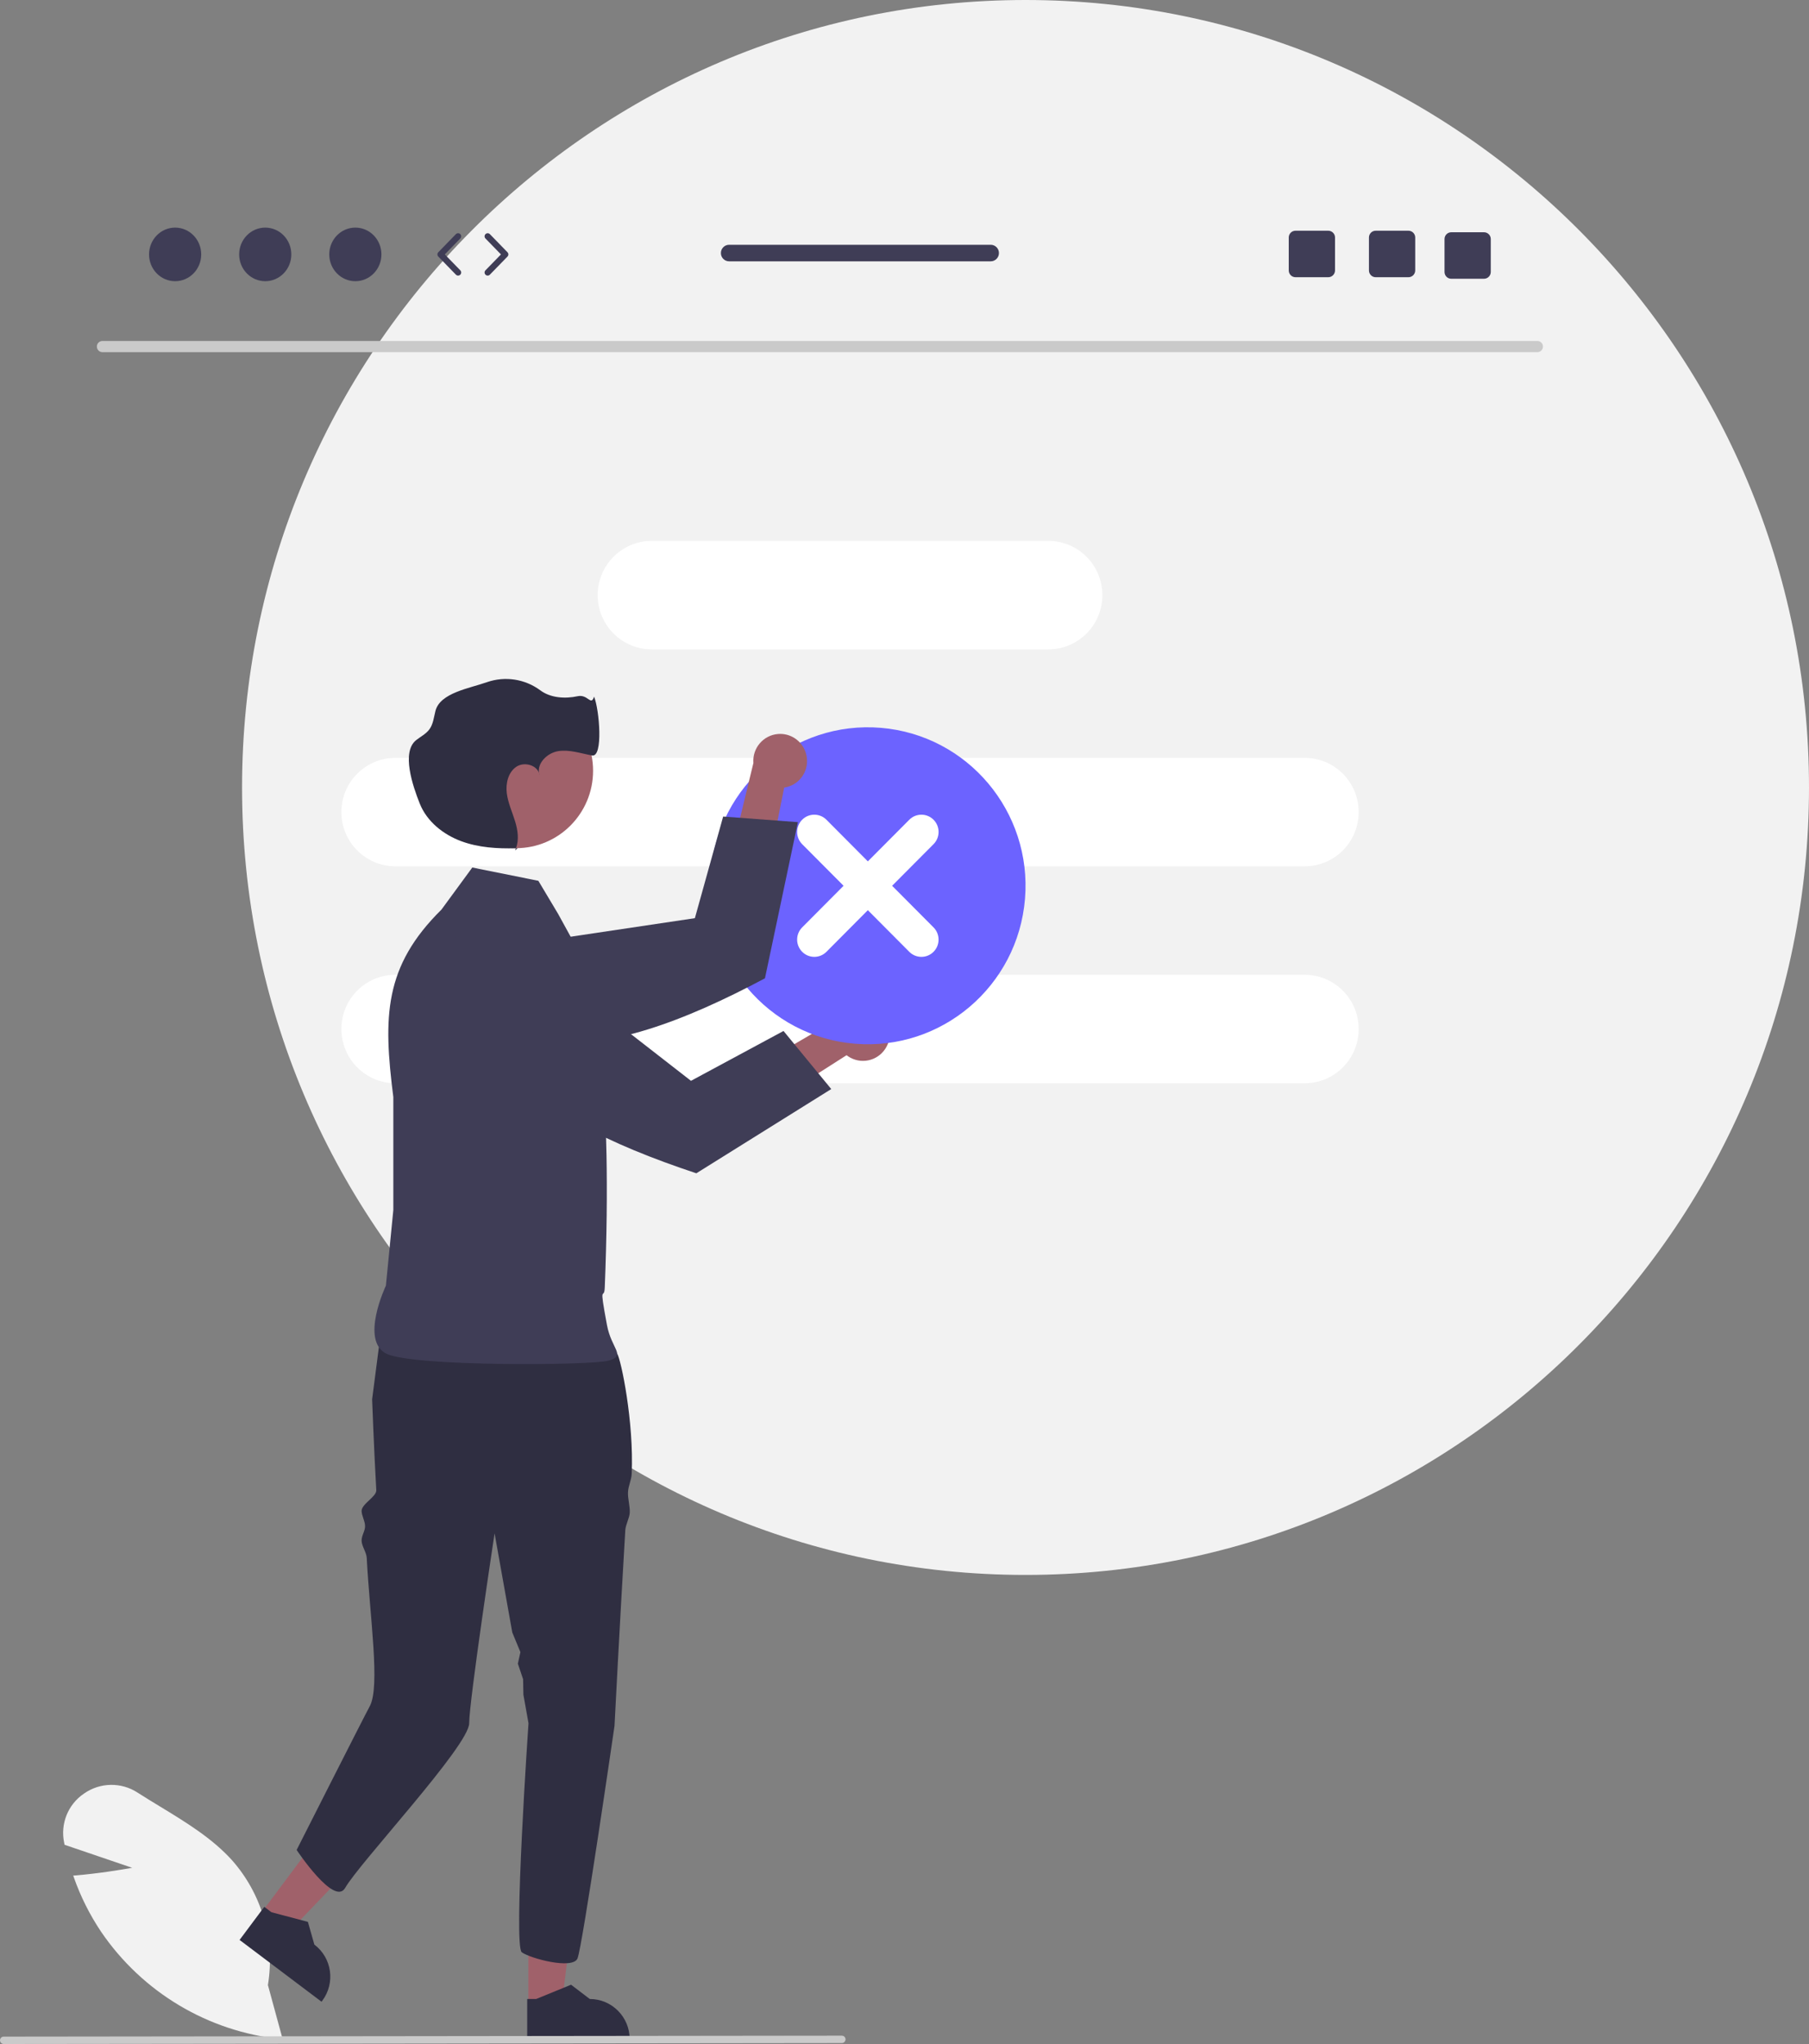 <svg width="100" height="113" viewBox="0 0 100 113" fill="none" xmlns="http://www.w3.org/2000/svg">
<rect x="0" y="0" width="100" height="113" fill="#808080" stroke="none"/>
<g clip-path="url(#clip0_7899_101846)">
<path d="M56.691 87.068C80.61 87.068 100 67.578 100 43.534C100 19.491 80.61 0 56.691 0C32.772 0 13.381 19.491 13.381 43.534C13.381 67.578 32.772 87.068 56.691 87.068Z" fill="#F2F2F2"/>
<path d="M84.993 19.469H5.656C5.486 19.465 5.351 19.324 5.355 19.153C5.358 18.987 5.491 18.853 5.656 18.85H84.993C85.163 18.853 85.298 18.995 85.294 19.166C85.291 19.332 85.158 19.465 84.993 19.469Z" fill="#CACACA"/>
<path d="M57.955 29.903H36.023C34.376 29.903 33.04 31.246 33.04 32.902V32.902C33.04 34.557 34.376 35.9 36.023 35.9H57.955C59.602 35.9 60.938 34.557 60.938 32.902C60.938 31.246 59.602 29.903 57.955 29.903Z" fill="white"/>
<path d="M21.855 41.897H72.123C73.77 41.897 75.106 43.239 75.106 44.895C75.106 46.551 73.77 47.893 72.123 47.893H21.855C20.208 47.893 18.872 46.551 18.872 44.895C18.872 43.239 20.208 41.897 21.855 41.897Z" fill="white"/>
<path d="M21.855 53.89H72.123C73.77 53.89 75.106 55.232 75.106 56.888C75.106 58.544 73.77 59.886 72.123 59.886H21.855C20.208 59.886 18.872 58.544 18.872 56.888C18.872 55.232 20.208 53.89 21.855 53.89Z" fill="white"/>
<path d="M15.626 112.736L15.507 112.725C11.493 112.308 7.865 110.139 5.586 106.791C4.961 105.859 4.456 104.851 4.083 103.791L4.047 103.69L4.153 103.682C5.423 103.579 6.727 103.362 7.307 103.259L3.57 101.987L3.547 101.875C3.325 100.829 3.759 99.752 4.643 99.156C5.529 98.532 6.704 98.512 7.611 99.106C8.017 99.367 8.443 99.626 8.854 99.876C10.268 100.736 11.731 101.625 12.827 102.842C14.489 104.723 15.218 107.258 14.81 109.741L15.626 112.736Z" fill="#F2F2F2"/>
<path d="M29.208 110.868L31.05 110.868L31.926 103.728L29.208 103.728L29.208 110.868Z" fill="#A0616A"/>
<path d="M29.143 112.799L34.807 112.799V112.727C34.807 111.504 33.82 110.512 32.602 110.512L31.568 109.723L29.638 110.512L29.143 110.512L29.143 112.799Z" fill="#2F2E41"/>
<path d="M14.449 105.741L15.922 106.852L20.886 101.669L18.712 100.029L14.449 105.741Z" fill="#A0616A"/>
<path d="M13.244 107.247L17.774 110.663L17.817 110.606C18.548 109.627 18.351 108.238 17.377 107.504L17.02 106.248L15.005 105.715L14.61 105.417L13.244 107.247Z" fill="#2F2E41"/>
<path d="M20.571 77.359C20.571 77.359 20.673 80.147 20.801 82.382C20.822 82.749 19.968 83.147 19.99 83.546C20.004 83.811 20.165 84.068 20.18 84.344C20.196 84.635 19.974 84.893 19.99 85.194C20.005 85.488 20.258 85.826 20.273 86.127C20.438 89.368 21.033 93.248 20.437 94.332C20.143 94.867 16.398 102.272 16.398 102.272C16.398 102.272 18.485 105.418 19.081 104.369C19.868 102.984 25.936 96.505 25.936 95.267C25.936 94.031 27.34 84.769 27.34 84.769L28.319 90.25L28.768 91.336L28.627 91.974L28.917 92.834L28.933 93.686L29.215 95.267C29.215 95.267 28.366 107.587 28.844 107.93C29.324 108.275 31.647 108.894 31.922 108.275C32.194 107.656 33.969 95.417 33.969 95.417C33.969 95.417 34.256 89.808 34.566 84.595C34.583 84.292 34.795 83.927 34.812 83.629C34.831 83.283 34.697 82.833 34.715 82.498C34.734 82.113 34.904 81.841 34.92 81.473C35.047 78.625 34.336 75.157 34.109 74.816C33.425 73.785 32.81 72.961 32.81 72.961C32.81 72.961 23.596 69.918 21.134 73.01L20.571 77.359Z" fill="#2F2E41"/>
<path d="M29.76 48.694L26.108 47.96L24.404 50.285C21.223 53.429 21.175 56.203 21.743 60.65V66.891L21.332 71.076C21.332 71.076 19.877 74.134 21.378 74.846C22.878 75.558 32.733 75.498 33.674 75.213C34.615 74.929 33.8 74.58 33.553 73.255C33.088 70.767 33.399 71.967 33.431 71.175C33.889 59.809 32.822 55.143 32.714 53.916L30.856 50.53L29.76 48.694Z" fill="#3F3D56"/>
<path d="M49.011 57.858C48.63 58.583 47.737 58.86 47.016 58.478C46.939 58.437 46.866 58.389 46.797 58.336L38.909 63.37L38.932 60.629L46.595 56.159C47.14 55.544 48.079 55.49 48.691 56.039C49.203 56.498 49.335 57.25 49.011 57.858Z" fill="#A0616A"/>
<path d="M26.877 51.868L25.979 51.773C25.149 51.686 24.335 52.043 23.834 52.714C23.642 52.968 23.504 53.259 23.429 53.569L23.428 53.572C23.203 54.505 23.556 55.483 24.325 56.054L27.426 58.352C29.603 61.309 33.694 63.27 38.492 64.864L45.951 60.207L43.312 56.996L38.197 59.752L30.592 53.834L30.588 53.831L27.694 51.956L26.877 51.868Z" fill="#3F3D56"/>
<path d="M28.526 46.891C30.878 46.891 32.785 44.974 32.785 42.609C32.785 40.245 30.878 38.328 28.526 38.328C26.174 38.328 24.267 40.245 24.267 42.609C24.267 44.974 26.174 46.891 28.526 46.891Z" fill="#A0616A"/>
<path d="M28.624 46.892C28.59 46.893 28.556 46.894 28.521 46.894C28.507 46.933 28.491 46.971 28.472 47.008L28.624 46.892Z" fill="#2F2E41"/>
<path d="M29.794 42.728C29.8 42.771 29.81 42.812 29.824 42.853C29.818 42.81 29.808 42.769 29.794 42.728Z" fill="#2F2E41"/>
<path d="M32.84 38.511C32.664 39.059 32.508 38.364 31.931 38.489C31.238 38.639 30.43 38.588 29.862 38.16C29.015 37.536 27.919 37.368 26.925 37.711C25.953 38.056 24.325 38.3 24.071 39.305C23.983 39.654 23.948 40.033 23.735 40.323C23.548 40.576 23.254 40.72 23.007 40.915C22.176 41.572 22.811 43.441 23.205 44.428C23.599 45.416 24.501 46.135 25.494 46.504C26.454 46.86 27.497 46.923 28.521 46.895C28.7 46.43 28.623 45.894 28.476 45.412C28.317 44.891 28.081 44.387 28.014 43.846C27.948 43.305 28.094 42.69 28.545 42.388C28.96 42.11 29.636 42.279 29.794 42.728C29.701 42.166 30.268 41.623 30.852 41.527C31.478 41.425 32.105 41.652 32.73 41.765C33.355 41.878 33.134 39.233 32.84 38.511Z" fill="#2F2E41"/>
<path d="M56.661 49.692C57.058 44.87 53.491 40.637 48.693 40.237C43.896 39.838 39.685 43.424 39.288 48.247C38.891 53.069 42.458 57.302 47.255 57.701C52.053 58.1 56.264 54.514 56.661 49.692Z" fill="#6C63FF"/>
<path d="M50.264 45.319L47.974 47.62L45.685 45.319C45.314 44.946 44.713 44.946 44.342 45.319C43.972 45.691 43.972 46.295 44.342 46.668L46.632 48.969L44.342 51.271C43.972 51.644 43.973 52.248 44.344 52.62C44.714 52.992 45.314 52.992 45.685 52.62L47.974 50.318L50.264 52.62C50.635 52.992 51.236 52.992 51.606 52.619C51.976 52.246 51.976 51.643 51.606 51.271L49.316 48.969L51.606 46.668C51.977 46.295 51.977 45.691 51.606 45.319C51.236 44.946 50.635 44.946 50.264 45.319Z" fill="white"/>
<path d="M44.539 41.605C44.796 42.383 44.377 43.223 43.603 43.481C43.52 43.509 43.436 43.529 43.35 43.541L41.503 52.748L39.551 50.834L41.647 42.182C41.583 41.36 42.194 40.642 43.012 40.578C43.696 40.524 44.327 40.949 44.539 41.605Z" fill="#A0616A"/>
<path d="M24.916 53.514L24.225 54.099C23.589 54.641 23.282 55.479 23.416 56.306C23.466 56.621 23.579 56.923 23.75 57.192L23.751 57.194C24.265 58.004 25.212 58.425 26.154 58.262L29.951 57.604C33.58 58.072 37.82 56.462 42.286 54.085L44.107 45.452L39.975 45.142L38.412 50.76L28.9 52.18L28.894 52.181L25.545 52.982L24.916 53.514Z" fill="#3F3D56"/>
<path d="M46.538 112.947L0.202 113C0.09 113 -0 112.908 1.08806e-06 112.795C0 112.683 0.091 112.592 0.202 112.592L46.538 112.539C46.65 112.539 46.741 112.631 46.741 112.744C46.74 112.856 46.65 112.947 46.538 112.947Z" fill="#CACACA"/>
<path d="M9.681 15.546C10.477 15.546 11.123 14.883 11.123 14.065C11.123 13.246 10.477 12.583 9.681 12.583C8.885 12.583 8.239 13.246 8.239 14.065C8.239 14.883 8.885 15.546 9.681 15.546Z" fill="#3F3D56"/>
<path d="M14.662 15.546C15.459 15.546 16.104 14.883 16.104 14.065C16.104 13.246 15.459 12.583 14.662 12.583C13.866 12.583 13.22 13.246 13.22 14.065C13.22 14.883 13.866 15.546 14.662 15.546Z" fill="#3F3D56"/>
<path d="M19.643 15.546C20.44 15.546 21.085 14.883 21.085 14.065C21.085 13.246 20.44 12.583 19.643 12.583C18.847 12.583 18.201 13.246 18.201 14.065C18.201 14.883 18.847 15.546 19.643 15.546Z" fill="#3F3D56"/>
<path d="M25.323 15.236C25.279 15.236 25.235 15.218 25.201 15.184L24.229 14.184C24.164 14.118 24.164 14.011 24.229 13.945L25.201 12.945C25.267 12.877 25.376 12.876 25.443 12.942C25.51 13.008 25.511 13.117 25.445 13.185L24.589 14.065L25.445 14.944C25.511 15.012 25.51 15.121 25.443 15.187C25.41 15.219 25.366 15.236 25.323 15.236Z" fill="#3F3D56"/>
<path d="M26.958 15.236C26.915 15.236 26.872 15.22 26.839 15.187C26.771 15.121 26.77 15.012 26.836 14.945L27.692 14.065L26.836 13.185C26.77 13.117 26.771 13.009 26.839 12.943C26.906 12.876 27.014 12.877 27.08 12.945L28.053 13.945C28.118 14.011 28.118 14.118 28.053 14.184L27.08 15.184C27.047 15.219 27.002 15.236 26.958 15.236Z" fill="#3F3D56"/>
<path d="M77.857 12.755H76.048C75.841 12.755 75.674 12.923 75.674 13.13V14.95C75.674 15.158 75.841 15.326 76.048 15.326H77.857C78.063 15.326 78.232 15.158 78.232 14.95V13.13C78.232 12.923 78.063 12.755 77.857 12.755Z" fill="#3F3D56"/>
<path d="M73.424 12.755H71.615C71.408 12.755 71.241 12.923 71.241 13.13V14.95C71.241 15.158 71.408 15.326 71.615 15.326H73.424C73.63 15.326 73.799 15.158 73.799 14.95V13.13C73.799 12.923 73.63 12.755 73.424 12.755Z" fill="#3F3D56"/>
<path d="M82.034 12.84H80.225C80.019 12.84 79.852 13.008 79.852 13.215V15.035C79.852 15.243 80.019 15.411 80.225 15.411H82.034C82.241 15.411 82.409 15.243 82.409 15.035V13.215C82.409 13.008 82.241 12.84 82.034 12.84Z" fill="#3F3D56"/>
<path d="M54.766 13.532H40.305C40.053 13.532 39.85 13.738 39.85 13.99C39.85 14.242 40.053 14.447 40.305 14.447H54.766C55.017 14.447 55.221 14.242 55.221 13.99C55.221 13.738 55.017 13.532 54.766 13.532Z" fill="#3F3D56"/>
</g>
<defs>
<clipPath id="clip0_7899_101846">
<rect width="100" height="113" fill="white"/>
</clipPath>
</defs>
</svg>
